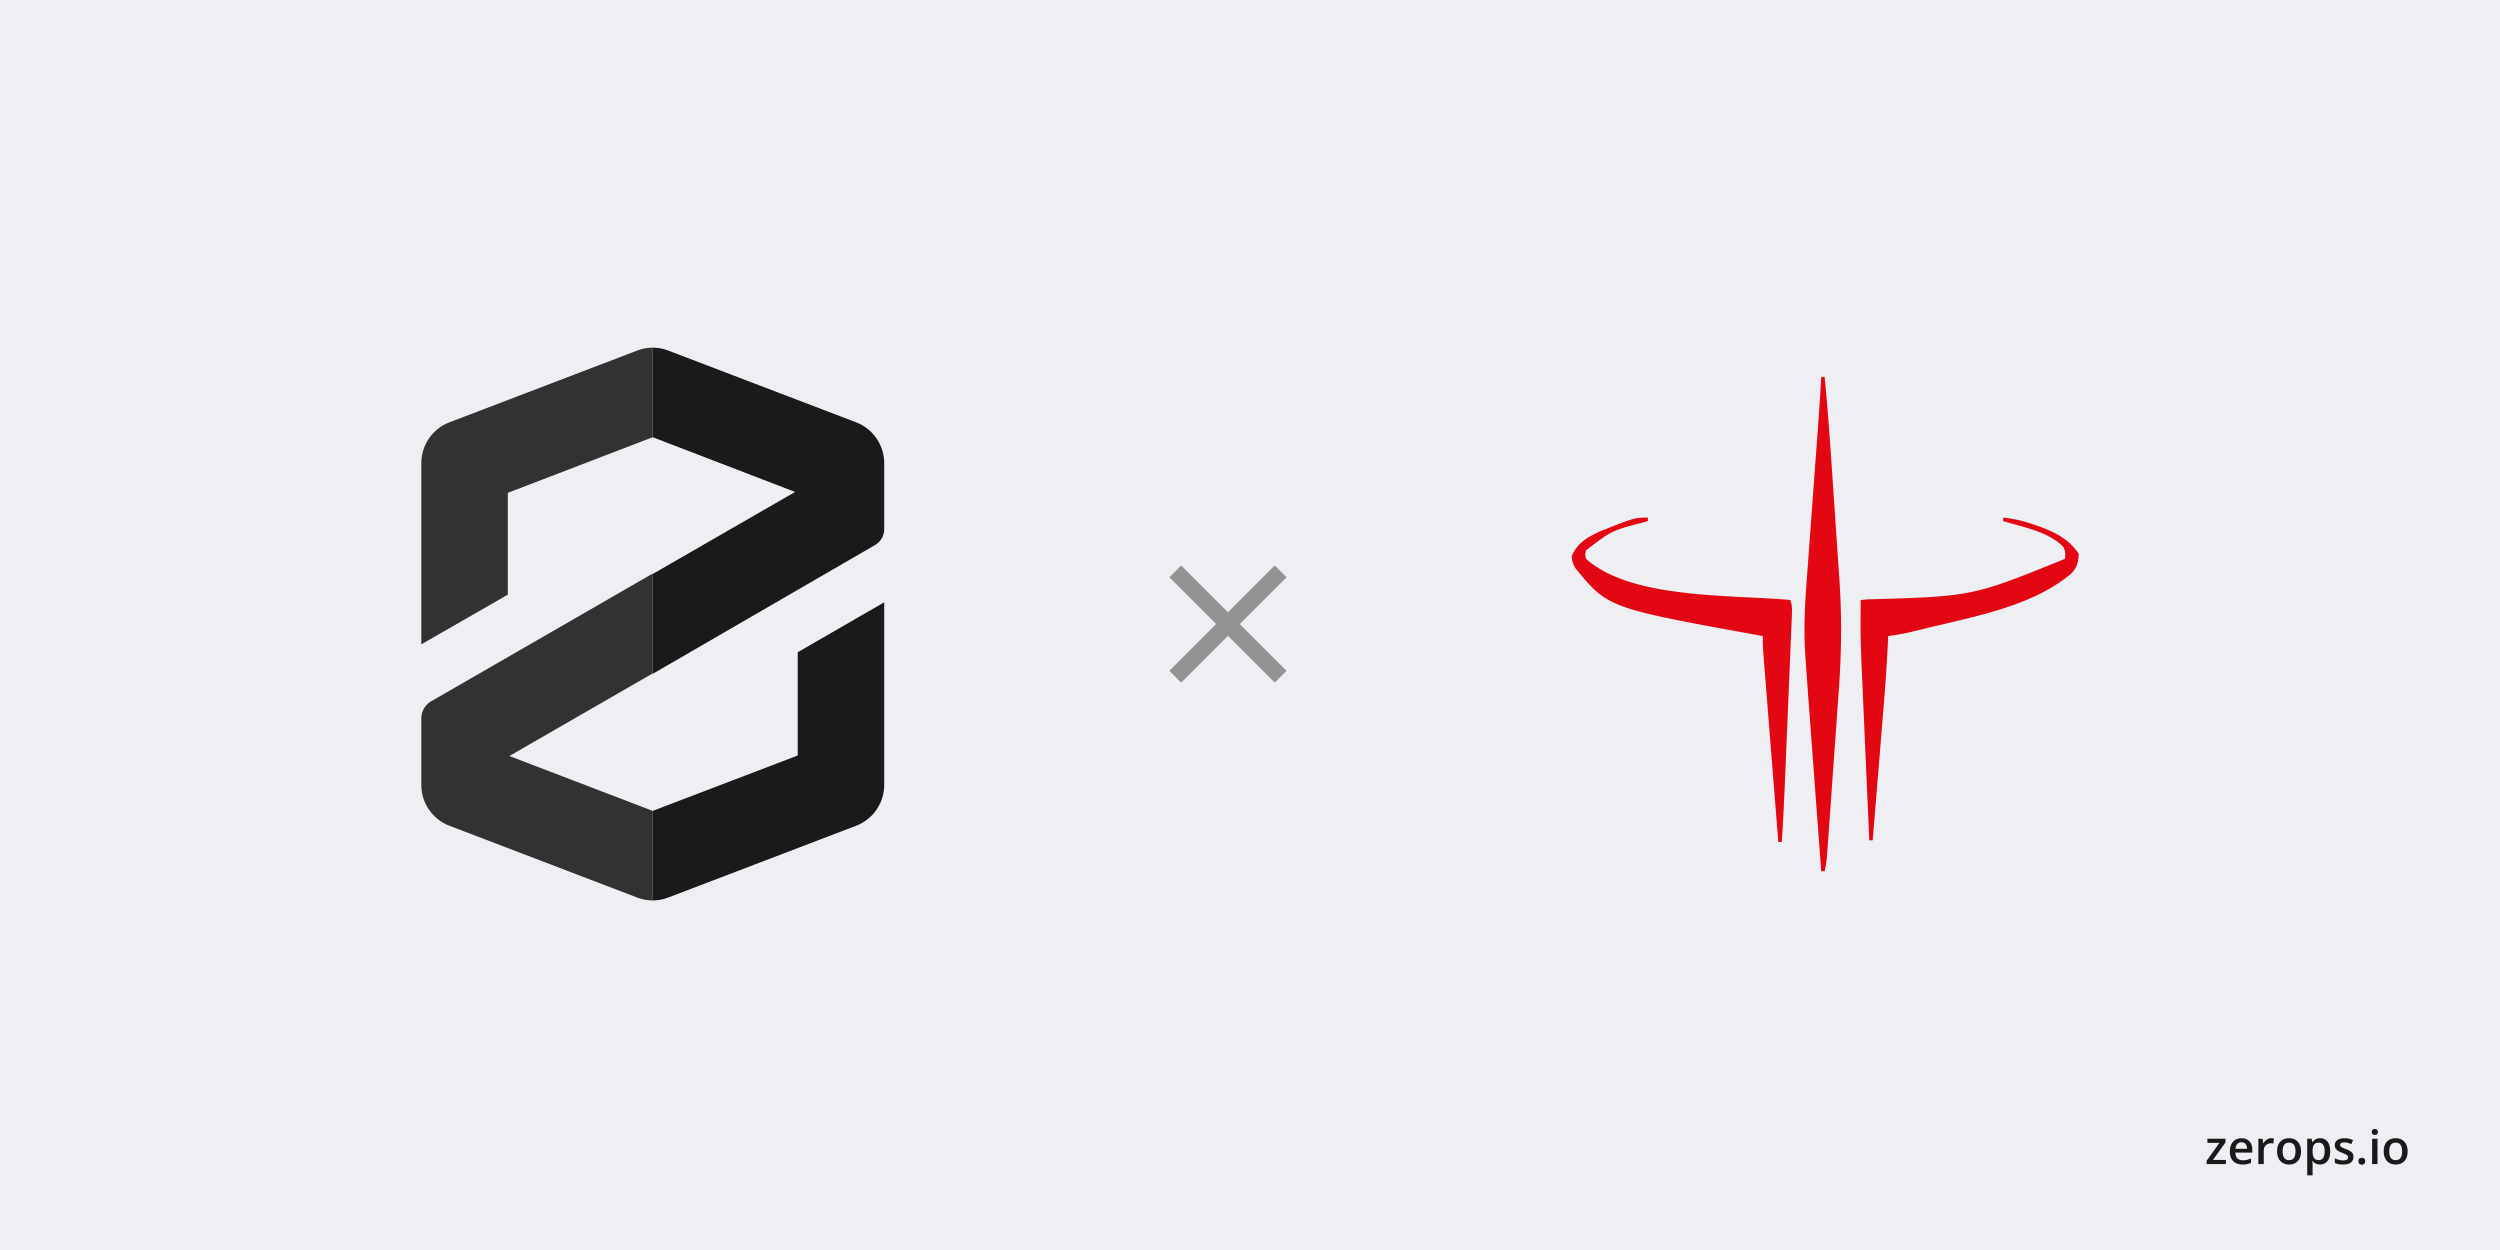 <svg xmlns="http://www.w3.org/2000/svg" width="1280" height="640" fill="none"><path fill="#EDEFF3" d="M0 0h1280v640H0z"/><path fill="#1A1A1A" d="M1139.65 596h-9.85v-1.699l6.55-9.153h-6.15v-2.121h9.26v1.875l-6.42 8.977h6.61zm7.97-13.219c1.16 0 2.15.239 2.98.715.83.477 1.46 1.152 1.91 2.027.44.875.67 1.922.67 3.141v1.477h-8.66c.03 1.257.36 2.226 1 2.906.65.68 1.56 1.019 2.72 1.019.83 0 1.57-.078 2.23-.234.66-.164 1.35-.402 2.05-.715v2.238q-.975.458-1.98.668c-.67.141-1.48.211-2.42.211q-1.905 0-3.36-.738c-.96-.5-1.71-1.242-2.26-2.226q-.81-1.478-.81-3.668c0-1.454.25-2.688.74-3.704q.735-1.523 2.07-2.32t3.12-.797m0 2.074c-.87 0-1.57.282-2.11.844-.53.563-.84 1.387-.94 2.473h5.91q-.015-.973-.33-1.723c-.2-.5-.51-.89-.94-1.172q-.615-.422-1.59-.422m15.24-2.074c.21 0 .45.012.71.035s.48.055.67.094l-.26 2.578a3.4 3.4 0 0 0-.61-.105 6 6 0 0 0-.63-.035q-.735 0-1.41.246c-.44.156-.84.398-1.18.726-.35.321-.61.723-.81 1.207s-.29 1.047-.29 1.688V596h-2.77v-12.973h2.16l.37 2.285h.13q.39-.69.96-1.265c.39-.383.82-.688 1.31-.914a3.8 3.8 0 0 1 1.65-.352m15.26 6.703q0 1.618-.42 2.871-.42 1.254-1.23 2.122a5.4 5.4 0 0 1-1.94 1.312c-.76.297-1.62.445-2.57.445-.89 0-1.71-.148-2.45-.445a5.5 5.5 0 0 1-1.93-1.312q-.81-.868-1.26-2.122c-.29-.835-.44-1.793-.44-2.871 0-1.429.24-2.64.74-3.632q.75-1.5 2.13-2.286c.92-.523 2.02-.785 3.29-.785 1.2 0 2.25.262 3.17.785.91.524 1.63 1.286 2.14 2.286.52 1 .77 2.21.77 3.632m-9.41 0c0 .946.12 1.754.34 2.426q.36 1.008 1.08 1.547c.49.352 1.11.527 1.88.527.76 0 1.39-.175 1.87-.527.49-.359.84-.875 1.07-1.547s.34-1.48.34-2.426c0-.945-.11-1.746-.34-2.402-.23-.664-.58-1.168-1.07-1.512-.48-.351-1.11-.527-1.88-.527-1.14 0-1.98.383-2.5 1.148-.52.766-.79 1.864-.79 3.293m19.24-6.703c1.53 0 2.77.563 3.7 1.688.94 1.125 1.4 2.797 1.4 5.015 0 1.469-.21 2.707-.65 3.715-.43 1-1.04 1.758-1.82 2.274q-1.155.76-2.7.761c-.66 0-1.23-.086-1.72-.257a4.4 4.4 0 0 1-1.24-.668 5 5 0 0 1-.87-.914h-.16c.04.312.07.66.11 1.043.04.374.05.718.05 1.031v5.285h-2.76v-18.727h2.25l.39 1.793h.12c.25-.367.54-.707.88-1.019.36-.313.78-.559 1.27-.739.5-.187 1.08-.281 1.75-.281m-.74 2.25q-1.14 0-1.83.457c-.45.297-.79.746-1 1.348q-.3.902-.33 2.262v.386q0 1.442.3 2.45.3.995.99 1.523c.47.344 1.11.516 1.9.516.67 0 1.23-.184 1.67-.551q.66-.551.99-1.57t.33-2.403q0-2.097-.75-3.258c-.49-.773-1.25-1.16-2.27-1.16m17.75 7.266c0 .851-.21 1.57-.62 2.156s-1.02 1.031-1.82 1.336c-.79.297-1.75.445-2.9.445-.91 0-1.69-.066-2.35-.199a8 8 0 0 1-1.84-.586v-2.379c.62.289 1.31.539 2.08.75q1.155.317 2.19.317c.91 0 1.56-.141 1.96-.422.39-.289.59-.672.59-1.149q0-.421-.24-.75c-.16-.226-.46-.457-.89-.691-.43-.242-1.07-.531-1.9-.867-.82-.328-1.51-.656-2.08-.985-.56-.328-.98-.722-1.27-1.183-.29-.469-.44-1.067-.44-1.793 0-1.149.46-2.02 1.36-2.613.92-.602 2.12-.903 3.62-.903q1.2 0 2.25.246c.72.157 1.41.387 2.09.692l-.87 2.074q-.87-.387-1.77-.633a6.3 6.3 0 0 0-1.79-.258c-.71 0-1.25.11-1.63.328-.37.219-.55.532-.55.938q0 .457.27.773.27.317.93.633c.44.211 1.06.473 1.85.785.77.297 1.44.61 2 .938.57.32 1.01.715 1.31 1.183.31.469.46 1.075.46 1.817m2.58 2.25c0-.641.16-1.09.49-1.348.34-.265.74-.398 1.22-.398s.88.133 1.22.398q.51.387.51 1.348 0 .938-.51 1.359c-.34.274-.74.41-1.22.41s-.88-.136-1.22-.41c-.33-.281-.49-.734-.49-1.359m9.74-11.52V596h-2.76v-12.973zm-1.36-4.968c.42 0 .78.113 1.09.339s.47.618.47 1.172c0 .547-.16.938-.47 1.172-.31.227-.67.34-1.09.34-.44 0-.81-.113-1.12-.34-.29-.234-.44-.625-.44-1.172 0-.554.15-.945.44-1.172.31-.226.68-.339 1.12-.339m16.79 11.425q0 1.618-.42 2.871-.42 1.254-1.23 2.122a5.4 5.4 0 0 1-1.95 1.312c-.75.297-1.61.445-2.56.445-.89 0-1.71-.148-2.45-.445a5.7 5.7 0 0 1-1.94-1.312c-.54-.579-.95-1.286-1.25-2.122q-.45-1.253-.45-2.871c0-1.429.25-2.64.74-3.632.5-1 1.21-1.762 2.14-2.286.92-.523 2.02-.785 3.29-.785 1.19 0 2.25.262 3.16.785.92.524 1.63 1.286 2.15 2.286.51 1 .77 2.21.77 3.632m-9.41 0c0 .946.11 1.754.34 2.426.24.672.59 1.188 1.08 1.547.48.352 1.11.527 1.87.527.77 0 1.39-.175 1.88-.527.48-.359.84-.875 1.07-1.547.22-.672.34-1.48.34-2.426 0-.945-.12-1.746-.34-2.402-.23-.664-.59-1.168-1.07-1.512-.49-.351-1.11-.527-1.89-.527q-1.71 0-2.49 1.148c-.53.766-.79 1.864-.79 3.293"/><path fill="#323232" d="m326.311 179.457-96.358 36.828a22.43 22.43 0 0 0-14.238 20.909v92.714l44.283-25.449v-52.131l74.217-28.475V178c-2.701.006-5.379.5-7.904 1.457M260.783 387.085l73.432-42.322v-51.121L220.76 359.057a10.21 10.21 0 0 0-5.045 8.745v34.249a22.42 22.42 0 0 0 14.238 20.684l96.358 36.828a22.4 22.4 0 0 0 7.904 1.458v-45.853z"/><path fill="#1A1A1A" d="M448.006 279.066a9.36 9.36 0 0 0 4.708-8.24v-33.632a22.427 22.427 0 0 0-14.238-20.909l-96.414-36.828a22.4 22.4 0 0 0-7.847-1.457v45.853l72.871 28.027-72.871 41.985v51.122zM342.062 459.563l96.414-36.828a22.42 22.42 0 0 0 14.238-20.684v-93.667l-44.283 25.561v52.859l-74.216 28.364v45.853a22.4 22.4 0 0 0 7.847-1.458"/><path fill="#939393" d="m658.715 295.553-6.043-6.043-23.957 23.957-23.957-23.957-6.043 6.043 23.957 23.957-23.957 23.957 6.043 6.043 23.957-23.957 23.957 23.957 6.043-6.043-23.957-23.957z"/><path fill="#E30613" d="M932.468 192.966h1.757c1.397 14.53 2.487 29.07 3.467 43.633l.466 6.857q.483 7.128.961 14.257.55 8.183 1.111 16.365.545 7.963 1.079 15.926.225 3.35.456 6.7c1.323 19.29 1.075 37.803-.32 57.08q-.332 4.619-.657 9.237-.548 7.736-1.106 15.471-.642 8.93-1.273 17.861-.61 8.63-1.227 17.26-.261 3.658-.52 7.317a6885 6885 0 0 1-.732 10.196l-.215 3.052-.205 2.806-.174 2.43c-.233 2.256-.629 4.426-1.111 6.641h-1.757q-1.53-20.467-3.048-40.934-.706-9.507-1.416-19.013-.62-8.301-1.235-16.602-.323-4.381-.653-8.763c-.477-6.36-.937-12.721-1.366-19.085a874 874 0 0 0-.38-5.367c-.998-13.7-.26-27.103.789-40.785.23-3.029.446-6.059.664-9.088a6130 6130 0 0 1 1.267-17.162c.532-7.103 1.05-14.206 1.567-21.31l.551-7.544.135-1.852q.455-6.216.918-12.432c.821-11.047 1.616-22.091 2.207-33.152M843.711 265.026v1.757l-1.513.468c-16.898 4.35-16.898 4.35-30.123 14.472-.513 2.159-.513 2.159 0 4.394 23.019 20.868 75.392 18.32 104.575 21.09.884 2.652.938 4.175.823 6.929l-.104 2.683-.13 2.943-.125 3.101a4934 4934 0 0 1-.43 10.196q-.148 3.55-.293 7.099-.308 7.459-.625 14.918-.404 9.512-.795 19.025-.341 8.23-.685 16.461l-.218 5.232c-.492 11.782-.989 23.557-1.812 35.322h-1.758a84922 84922 0 0 1-3.093-38.913l-1.437-18.069q-.694-8.717-1.384-17.435l-.53-6.654q-.372-4.657-.739-9.316l-.224-2.781c-.321-4.107-.594-8.163-.502-12.286l-1.556-.278c-77.736-14.129-77.736-14.129-94.341-34.379-1.423-2.286-1.672-3.356-1.977-6.152 2.618-6.783 8.467-10.098 14.884-12.962 17.286-6.865 17.286-6.865 24.112-6.865M1025.62 265.026c5.2.5 9.83 1.559 14.77 3.24 1.04.35 1.04.35 2.09.707 8.8 3.072 16.52 6.584 21.81 14.507-.08 4.063-.81 7.014-3.64 10.027-19.43 16.551-48.56 21.895-72.709 27.761l-2.145.521q-3.042.735-6.087 1.456l-1.814.435c-3.702.865-7.39 1.463-11.155 1.982l-.135 3.115c-.535 11.76-1.401 23.477-2.367 35.208l-.469 5.776q-.61 7.507-1.227 15.013-.629 7.697-1.255 15.395-1.223 15.035-2.456 30.068h-1.757l-1.33-30.188-.617-14.024q-.641-14.51-1.273-29.019-.297-6.797-.603-13.594c-.393-8.852-.7-17.675-.626-26.538l.029-5.173.026-4.494 3.412-.333c53.808-1.507 53.808-1.507 101.158-20.757.27-2.752.29-3.742-.87-6.152-7.56-7.799-20.76-10.108-30.76-13.182z"/></svg>